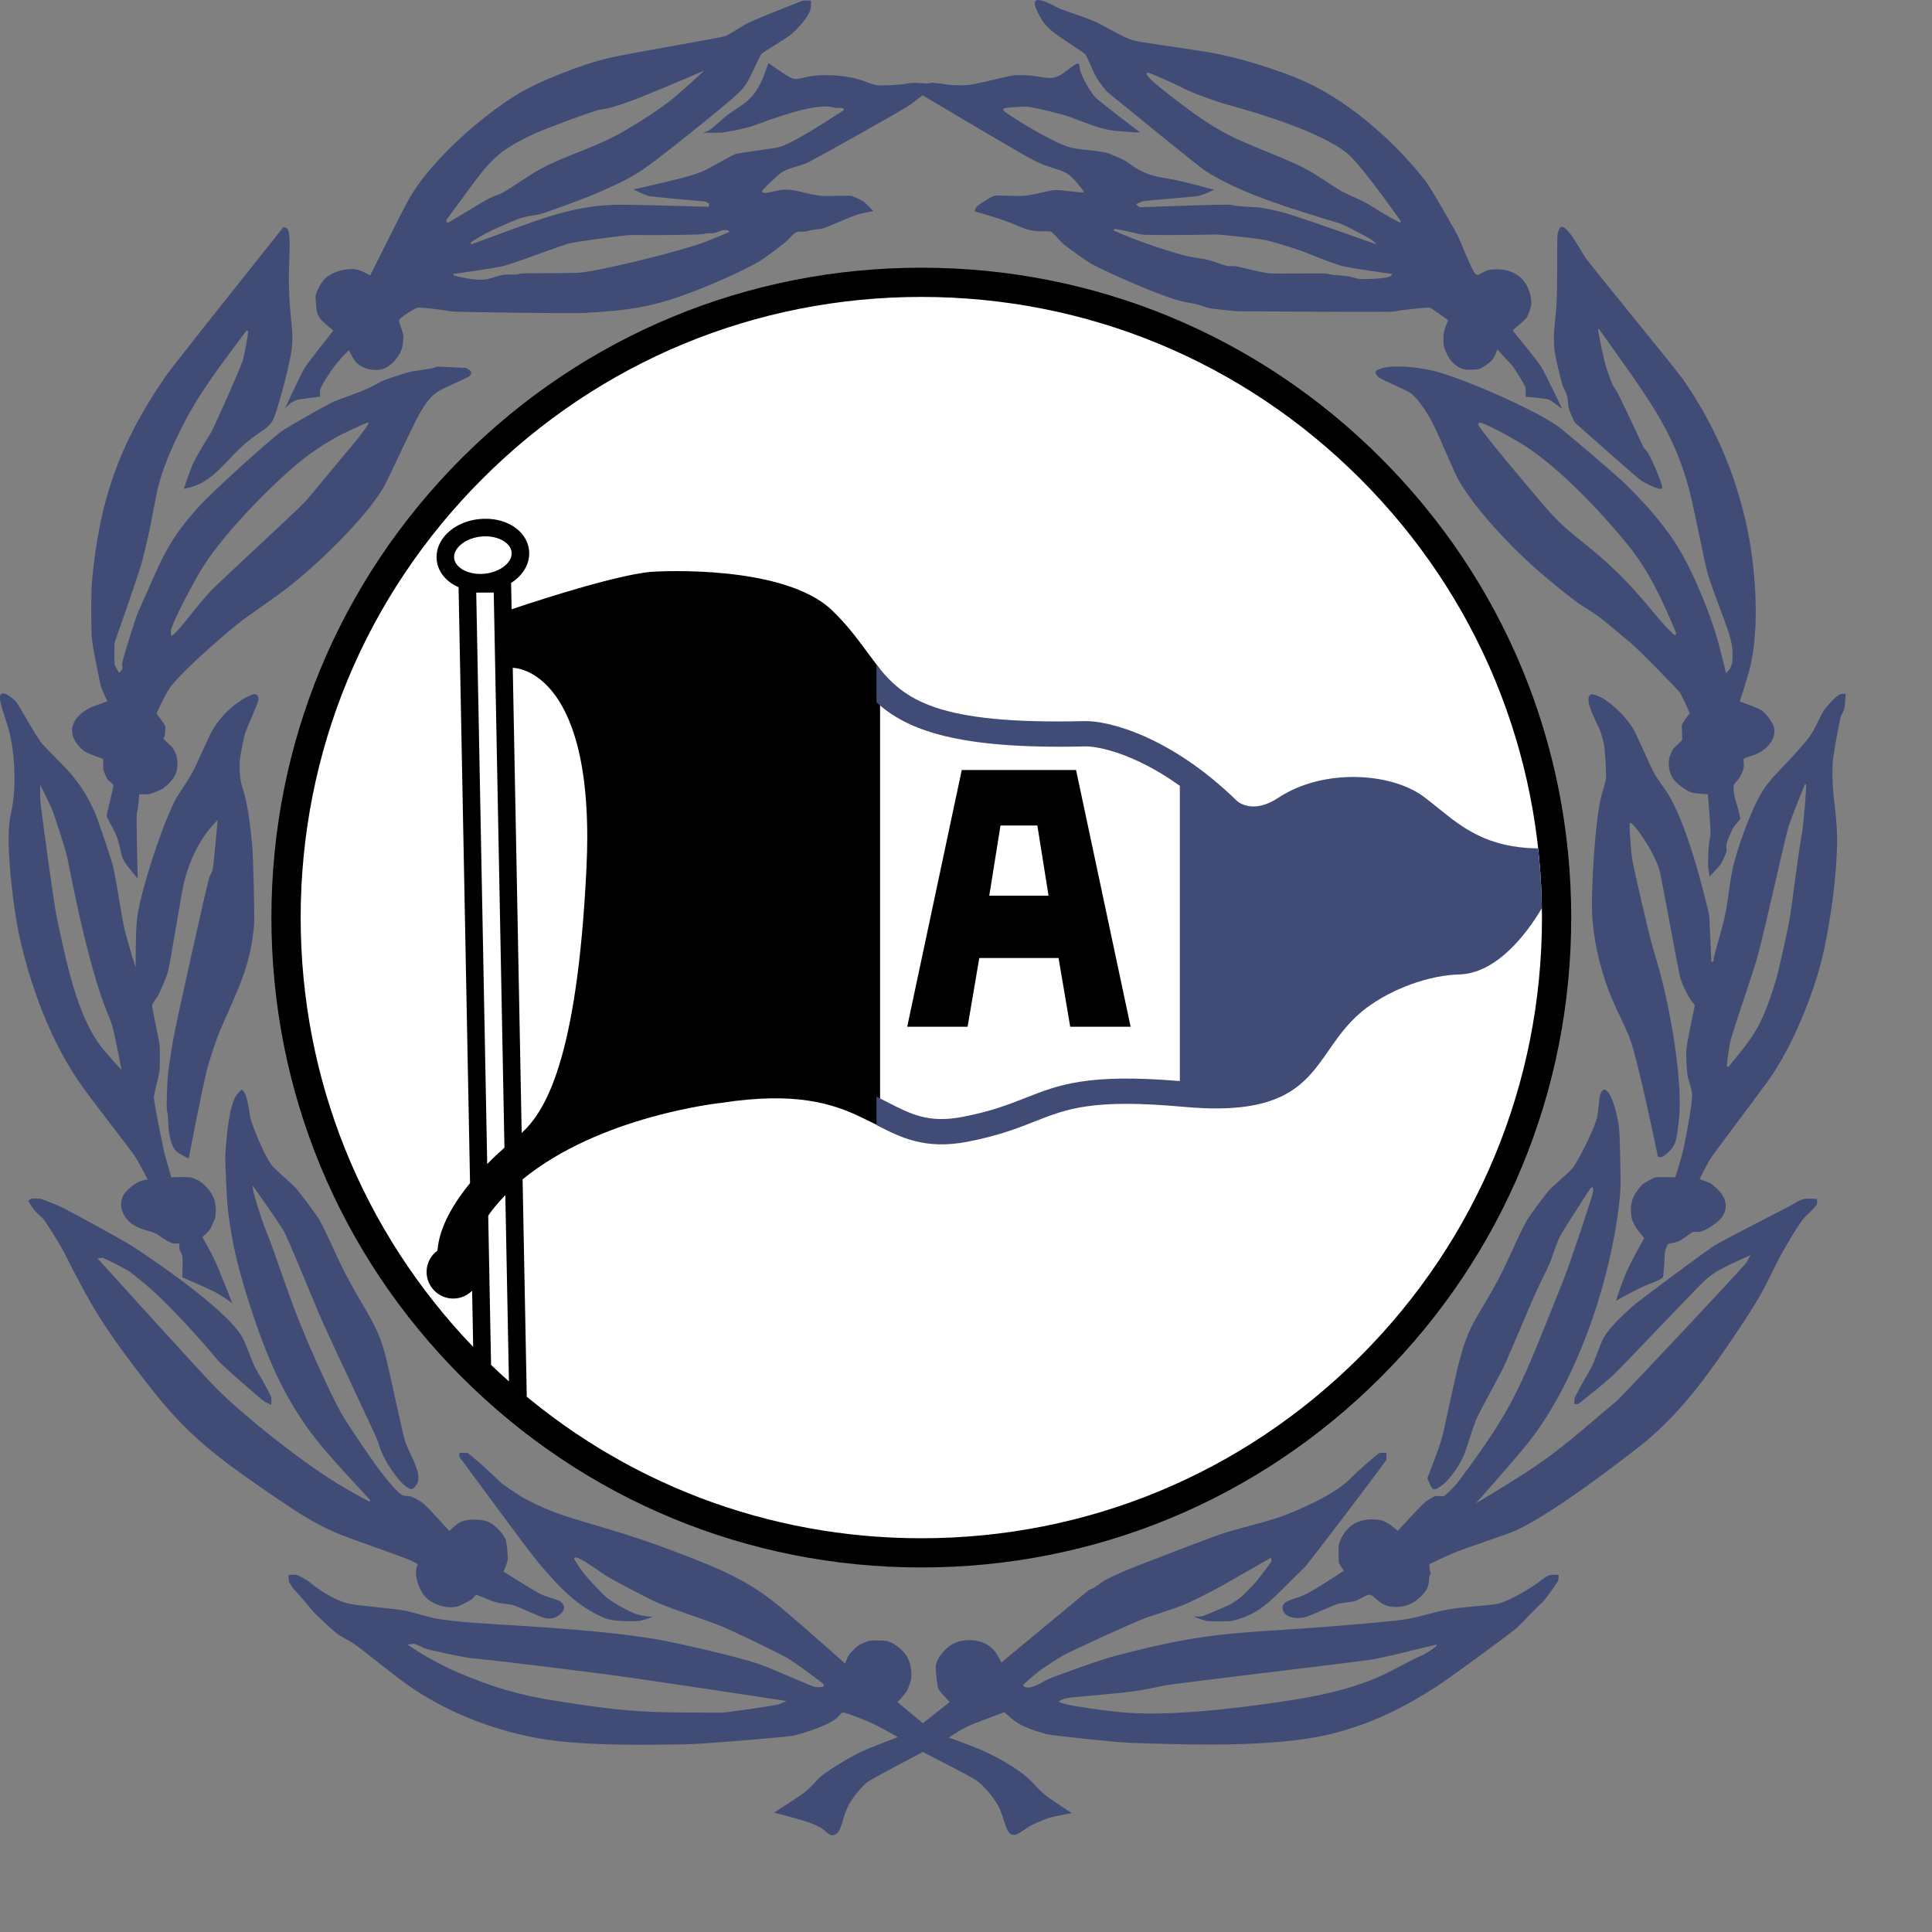 <?xml version="1.0" encoding="UTF-8" standalone="no"?>
<svg
   xmlns:dc="http://purl.org/dc/elements/1.1/"
   xmlns:cc="http://creativecommons.org/ns#"
   xmlns:rdf="http://www.w3.org/1999/02/22-rdf-syntax-ns#"
   xmlns:svg="http://www.w3.org/2000/svg"
   xmlns="http://www.w3.org/2000/svg"
   xmlns:sodipodi="http://sodipodi.sourceforge.net/DTD/sodipodi-0.dtd"
   xmlns:inkscape="http://www.inkscape.org/namespaces/inkscape"
   version="1.1"
   id="Layer_1"
   x="0px"
   y="0px"
   viewBox="0 0 1000 1000"
   xml:space="preserve"
   sodipodi:docname="Arminia.svg"
   width="1000"
   height="1000"
   inkscape:version="1.0.1 (3bc2e813f5, 2020-09-07)"><rect x="0" y="0" width="1000" height="1000" fill="#808080" stroke="none"/><defs
   id="defs31" /><sodipodi:namedview
   pagecolor="#ffffff"
   bordercolor="#666666"
   borderopacity="1"
   objecttolerance="10"
   gridtolerance="10"
   guidetolerance="10"
   inkscape:pageopacity="0"
   inkscape:pageshadow="2"
   inkscape:window-width="1920"
   inkscape:window-height="1017"
   id="namedview29"
   showgrid="false"
   inkscape:zoom="1.9812734"
   inkscape:cx="267"
   inkscape:cy="31"
   inkscape:window-x="-8"
   inkscape:window-y="-8"
   inkscape:window-maximized="1"
   inkscape:current-layer="Layer_1" />












<g
   id="g871"
   transform="matrix(4.423,0,0,4.423,-701.109,335.658)"><path
     style="fill:#414c76"
     d="m 212.792,-32.841 c 0.228,0.01 0.274,0.023 0.455,0.12 0.497,0.273 0.544,0.574 0.19,0.857 -0.334,0.264 -2.788,1.259 -3.613,1.763 -1.216,0.745 -1.993,2.154 -2.771,3.696 -1.268,2.523 -3.119,6.643 -3.737,7.685 -2.013,3.392 -7.472,8.788 -11.336,11.756 -1.876,1.439 -4.247,2.958 -5.836,4.24 -1.89,1.52 -6.969,5.97 -7.934,7.6 -0.651,1.092 -1.385,2.731 -1.385,2.731 0,0 0.888,1.139 1.008,1.439 0.06,0.154 0.017,1.072 -0.057,1.209 -0.063,0.11 -0.13,0.197 -0.113,0.297 0.02,0.117 0.614,0.608 0.965,0.959 0.16,0.156 0.5,0.817 0.547,1.062 0.354,1.824 -0.207,2.701 -1.512,3.767 -0.201,0.16 -1.499,0.697 -1.733,0.711 -0.488,0.037 -1.122,0 -1.122,0 0,0 -0.1,1.459 -0.21,1.943 -0.024,0.1 -0.047,0.16 -0.067,0.234 -0.097,0.334 0.096,7.707 0.096,7.707 0,0 -0.731,-0.882 -1.161,-1.444 -0.358,-0.46 -0.514,-0.72 -0.632,-1.048 -0.23,-0.654 -0.38,-1.739 -0.644,-2.414 -0.334,-0.858 -1.169,-2.18 -1.185,-2.397 -0.024,-0.314 0.841,-3.489 0.781,-3.64 -0.063,-0.153 -0.374,-0.37 -0.631,-0.621 -0.134,-0.13 -0.524,-1.005 -0.548,-1.228 -0.049,-0.511 0,-1.205 0,-1.205 0,0 -1.402,-0.475 -2.013,-0.799 -0.597,-0.316 -1.225,-1.058 -1.483,-1.702 -0.657,-1.67 0.745,-3.046 2.448,-3.713 0.634,-0.247 1.536,-0.545 1.536,-0.545 0,0 -0.384,-0.748 -0.601,-1.285 -0.204,-0.511 -0.264,-0.832 -0.33,-1.182 -0.268,-1.359 -0.685,-3.176 -0.899,-4.856 -0.1,-0.788 -0.1,-5.502 0,-6.604 0.875,-9.569 3.182,-16.177 8.608,-24.074 0.865,-1.259 9.065,-11.526 13.63,-17.269 0.14,-0.177 0.167,-0.197 0.277,-0.194 0.508,0.014 0.564,0.631 0.608,1.249 0.083,1.292 -0.107,3.57 -0.067,5.48 0.1,4.53 0.704,5.438 0.23,8.153 -0.337,1.927 -1.633,6.922 -2.167,7.79 -0.571,0.932 -1.345,1.129 -2.895,2.391 -2.32,1.893 -3.786,4.491 -6.467,5.292 -0.444,0.134 -0.992,0.247 -0.992,0.247 0,0 0.504,-1.582 0.992,-2.768 0.28,-0.681 1.452,-2.674 2.14,-3.736 0.347,-0.534 3.496,-7.653 3.736,-8.451 0.231,-0.755 0.692,-3.238 0.642,-3.445 -0.014,-0.058 -0.044,-0.108 -0.147,-0.111 -0.037,0 -0.054,0.021 -0.191,0.2 -3.927,5.259 -6.077,8.054 -8.364,13.109 -2.527,5.583 -1.759,6.18 -3.693,13.674 -0.344,1.328 -2.327,6.981 -3.192,9.432 -0.08,0.233 -0.08,2.571 0,2.744 0.197,0.414 0.491,0.879 0.491,0.879 0,0 0.237,-0.201 0.35,-0.374 0.064,-0.1 0.06,-0.434 0,-0.644 -0.053,-0.178 1.566,-5.402 1.887,-6.104 2.558,-5.559 3.039,-7.772 6.888,-12.091 1.894,-2.124 8.361,-7.89 9.867,-9.028 0.615,-0.465 5.56,-3.269 6.214,-3.526 1.376,-0.538 3.162,-1.125 4.114,-1.596 0.487,-0.241 0.941,-0.512 1.429,-0.755 0.524,-0.264 3.001,-1.061 3.596,-1.159 0.915,-0.149 2.117,-0.283 2.621,-0.45 0.053,-0.017 0.104,-0.037 0.15,-0.068 0.064,-0.04 0.094,-0.043 0.321,-0.033 z m -34.181,31.36 c 0.23,-0.127 0.798,-0.722 1.192,-1.203 1.259,-1.529 2.171,-2.728 3.276,-3.947 0.901,-0.991 9.646,-8.991 10.958,-10.369 1.142,-1.203 3.253,-3.901 5.753,-6.842 0.812,-0.958 1.857,-2.371 1.847,-2.498 -0.004,-0.043 -0.023,-0.074 -0.057,-0.09 -0.107,-0.058 -3.159,1.365 -4.014,1.873 -1.198,0.705 -2.003,1.225 -2.858,1.847 -3.245,2.374 -9.713,8.788 -12.511,13.269 -0.738,1.181 -3.653,6.497 -3.693,7.485 -0.01,0.24 0.05,0.508 0.107,0.475"
     id="path2" /><path
     style="fill:#414c76"
     d="m 175.8,62.143 c 0,0 -0.695,-1.352 -1.369,-2.518 -0.428,-0.73 -4.307,-5.636 -6.131,-8.145 -3.789,-5.215 -6.27,-11.982 -7.599,-18.193 -0.548,-2.567 -1.597,-10.31 -0.999,-13.519 0.05,-0.278 0.114,-0.535 0.171,-0.815 0.581,-2.885 0.377,-6.902 -0.348,-9.489 -0.25,-0.889 -0.574,-1.767 -0.841,-2.715 -0.31,-1.105 -0.27,-1.619 0.451,-1.452 0.18,0.04 0.978,0.603 1.188,0.838 0.378,0.424 2.214,3.8 2.939,4.784 0.457,0.625 2.17,2.225 3.275,3.446 1.393,1.536 2.304,3.102 3.022,4.701 0.424,0.942 2.037,5.723 2.227,6.605 0.487,2.264 0.995,6.017 1.342,7.362 0.488,1.887 1.252,4.268 1.252,4.268 0,0 0.004,-3.847 0.144,-5.396 0.317,-3.442 3.342,-12.268 4.695,-14.519 0.51,-0.854 1.105,-1.626 1.636,-2.561 0.728,-1.286 1.983,-4.361 2.561,-5.333 0.925,-1.556 2.427,-3.025 3.987,-3.819 0.347,-0.177 0.825,-0.361 0.965,-0.341 0.334,0.047 0.441,0.475 0.38,0.748 -0.117,0.531 -1.021,2.438 -1.512,3.72 -0.181,0.47 -0.665,3.011 -0.672,3.526 -0.033,2.116 0.154,2.32 0.555,3.746 0.481,1.72 0.764,4.394 0.904,5.934 0.134,1.483 0.301,8.588 0.221,9.44 -0.451,4.771 -1.816,7.284 -3.947,12.19 -0.454,1.042 -1.278,3.525 -1.596,4.799 -0.597,2.399 -2.11,10.246 -2.11,10.246 0,0 -0.805,-0.391 -1.249,-0.684 -0.704,-0.473 -0.998,-1.656 -1.115,-3.046 -0.047,-0.584 -0.03,-1.202 -0.117,-1.622 -0.016,-0.084 -0.037,-0.161 -0.053,-0.237 -0.087,-0.366 0.016,-3.569 0.147,-4.558 0.17,-1.333 0.35,-2.397 0.551,-3.639 0.273,-1.697 4.11,-18.906 4.284,-19.217 0.116,-0.211 0.233,-0.395 0.334,-0.699 0.147,-0.44 0.604,-5.896 0.604,-5.896 0,0 -0.207,0.214 -0.394,0.411 -1.756,1.85 -2.952,4.481 -3.509,6.791 -0.408,1.68 -1.627,9.557 -1.907,10.534 -0.197,0.696 -0.985,2.571 -1.219,2.907 -0.254,0.373 -0.557,0.746 -0.628,0.983 -0.06,0.2 0.532,2.774 0.839,4.447 0.09,0.478 0.09,2.922 0,3.419 -0.187,1.074 -0.531,2.061 -0.635,2.947 -0.04,0.328 1.052,5.938 1.366,7.029 0.314,1.09 0.668,2.338 0.668,2.338 0,0 1.602,-0.078 2.24,0 0.241,0.03 1.035,0.383 1.232,0.547 1.449,1.209 1.917,2.308 1.68,4.101 -0.034,0.247 -0.548,1.379 -0.715,1.565 -0.32,0.365 -0.798,0.791 -0.798,0.791 0,0 0.684,1.156 1.303,2.402 0.644,1.303 2.196,5.332 2.196,5.332 0,0 -0.791,-0.602 -1.693,-1.136 -0.791,-0.468 -4.156,-1.899 -4.156,-1.899 0,0 0.08,-2.188 0,-2.494 -0.097,-0.367 -0.314,-0.625 -0.334,-0.865 -0.024,-0.247 0,-0.617 0,-0.617 0,0 -0.434,0.043 -0.785,0 -0.197,-0.027 -1.072,-0.504 -1.373,-0.752 -0.547,-0.443 -0.817,-0.5 -1.819,-0.801 -1.369,-0.411 -2.221,-0.981 -2.715,-2.207 -0.24,-0.607 -0.17,-1.377 0.18,-1.95 0.294,-0.48 1.326,-1.435 2.144,-1.636 0.284,-0.071 0.655,-0.127 0.655,-0.127 m -3.062,-12.819 c 0,0 -0.792,-4.203 -1.122,-5.262 -0.207,-0.678 -0.421,-1.125 -0.628,-1.649 -2.097,-5.256 -3.84,-14.134 -4.578,-17.831 -0.177,-0.891 -1.535,-5.161 -1.889,-5.936 -0.558,-1.226 -1.303,-2.691 -1.303,-2.691 0,0 -0.007,0.838 0,1.629 0.011,0.781 1.663,12.654 1.933,13.867 1.042,4.664 2.241,11.506 5.38,15.372 0.794,0.979 2.207,2.501 2.207,2.501"
     id="path4" /><path
     style="fill:#414c76"
     d="m 201.82,99.736 -0.056,0.115 c 0,0 -1.396,-0.748 -2.518,-1.387 -5.068,-2.882 -12.254,-8.722 -15.453,-11.924 -1.636,-1.643 -13.856,-15.159 -13.856,-15.159 0,0 0.27,-0.063 0.534,-0.083 0.17,-0.014 2.965,1.415 3.289,1.68 0.577,0.477 1.112,0.871 1.679,1.342 2.725,2.264 6.651,6.66 8.648,9.072 0.407,0.487 5.115,4.617 5.459,4.784 0.344,0.167 0.711,0.331 0.711,0.331 0,0 0.04,-0.458 0,-0.861 -0.02,-0.228 -1.145,-2.237 -1.802,-3.334 -0.341,-0.563 -1.029,-2.653 -1.557,-3.651 -1.716,-3.272 -11.132,-9.59 -12.888,-10.705 -1.305,-0.835 -7.807,-4.394 -8.732,-4.788 -0.671,-0.284 -1.322,-0.531 -1.946,-0.755 -0.194,-0.069 -1.136,-0.069 -1.232,0 -0.134,0.097 -0.267,0.237 -0.267,0.237 0,0 0.317,0.555 0.587,0.938 0.254,0.353 0.765,0.784 1.092,1.093 0.277,0.256 2.044,3.081 2.521,4.029 3.112,6.193 4.661,8.818 9.783,15.409 4.665,6.004 7.917,8.435 15.116,13.353 2.481,1.693 4.421,2.932 6.845,3.987 1.622,0.708 5.76,2.069 8.521,3.147 0.531,0.207 1.065,0.488 1.092,0.582 0.02,0.073 -0.06,0.137 -0.11,0.293 -0.338,1.065 0.337,2.664 0.824,3.283 0.909,1.155 2.772,1.656 3.934,1.346 0.35,-0.098 1.563,-0.715 1.733,-0.883 0.21,-0.209 0.354,-0.434 0.477,-0.463 0.137,-0.033 1.389,0.57 2.267,0.84 0.558,0.172 1.299,0.172 1.987,0.334 0.581,0.138 2.928,1.289 3.723,1.514 0.705,0.197 1.519,0.004 2.087,-0.676 0.371,-0.439 0.253,-0.937 -0.294,-1.299 -0.277,-0.183 -1.142,-0.353 -2.1,-0.752 -0.658,-0.278 -4.478,-2.689 -4.478,-2.689 0,0 0.334,-0.734 0.491,-1.372 0.057,-0.228 -0.134,-2.174 -0.234,-2.381 -0.487,-1.015 -1.579,-2.087 -2.637,-2.254 -1.052,-0.163 -2.254,-0.146 -2.969,0.381 -0.401,0.297 -1.008,0.849 -1.008,0.849 0,0 -2.478,-2.766 -3.022,-3.199 -0.27,-0.221 -1.105,-0.75 -1.58,-0.848 -0.267,-0.058 -0.547,-0.023 -0.777,-0.094 -0.698,-0.2 -2.601,-2.738 -2.682,-2.838 -0.881,-1.129 -3.966,-5.697 -4.534,-6.719 -1.644,-2.955 -4.434,-9.313 -5.666,-12.638 -1.115,-3.002 -2.482,-7.155 -3.182,-8.799 -0.411,-0.958 -1.443,-4.22 -1.523,-4.808 -0.03,-0.234 -0.06,-0.484 -0.06,-0.484 0,0 2.785,3.884 3.673,5.355 0.374,0.621 2.725,6.334 4.114,9.66 1.078,2.578 6.824,14.582 6.951,15.099 0.304,1.223 1.099,2.729 2.301,4.204 0.557,0.688 1.312,1.342 1.733,1.186 0.117,-0.044 0.494,-0.531 0.561,-0.729 0.414,-1.202 -0.722,-2.879 -1.426,-4.688 -0.25,-0.642 -1.459,-6.435 -2.144,-9.361 -1.058,-4.541 -2.237,-5.354 -4.828,-10.289 -1.122,-2.137 -2.163,-4.711 -3.065,-6.34 -0.35,-0.635 -2.594,-3.63 -3.021,-4.031 -0.895,-0.838 -2.263,-1.993 -2.604,-2.434 -0.678,-0.878 -2.117,-4.076 -2.504,-5.613 -0.024,-0.104 -0.314,-2.336 -0.655,-2.841 -0.117,-0.174 -0.327,-0.413 -0.327,-0.413 0,0 -0.314,0.286 -0.544,0.553 -1.019,1.166 -1.316,5.924 -1.386,6.938 -0.06,0.865 0.177,5.763 0.334,6.945 0.494,3.673 1.015,5.884 2.06,9.292 2.174,7.104 4.508,12.789 8.859,18.015 1.679,2.013 3.673,4.12 5.539,6.153 0.153,0.17 0.166,0.195 0.142,0.243"
     id="path6" /><path
     style="fill:#414c76"
     d="m 285.796,110.298 c 0.174,-0.147 0.214,-0.167 0.397,-0.221 0.141,-0.043 0.264,-0.116 0.384,-0.193 0.388,-0.243 0.722,-0.511 1.092,-0.755 0.513,-0.334 2.357,-1.162 3.692,-1.683 3.561,-1.376 9.201,-3.572 10.649,-4.009 2.144,-0.649 4.431,-1.164 6.233,-1.785 2.033,-0.697 6.568,-2.688 8.272,-4.49 0.693,-0.737 3.281,-3.002 3.455,-3.021 0.374,-0.05 0.785,0 0.785,0 0,0 0.016,0.394 0,0.781 -0.011,0.178 -9.166,12.227 -9.615,12.651 -3.668,3.473 -4.767,5.329 -8.412,6.217 -0.345,0.084 -2.778,0.084 -3.08,0 -0.664,-0.187 -1.451,-0.507 -1.451,-0.507 0,0 0.478,0.013 0.91,-0.023 0.291,-0.024 3.166,-1.249 3.594,-1.527 0.41,-0.272 0.813,-0.523 1.176,-0.84 0.396,-0.348 0.755,-0.775 1.219,-1.219 0.418,-0.402 2.237,-2.781 2.223,-2.912 -0.019,-0.18 -0.084,-0.361 -0.084,-0.361 0,0 -3.164,1.834 -5.414,3.106 -1.76,0.991 -4.067,2.144 -5.039,2.517 -1.309,0.504 -2.76,0.922 -4.327,1.474 -1.052,0.367 -8.752,3.88 -9.569,4.362 -0.758,0.449 -1.396,0.873 -2.354,1.514 -0.615,0.414 -2.241,1.793 -2.268,1.924 -0.017,0.083 0.014,0.141 0.11,0.193 0.701,0.374 1.939,-0.407 2.577,-0.774 0.498,-0.284 6.314,-2.351 7.557,-2.684 13.256,-3.573 14.969,-2.484 32.204,-4.157 1.068,-0.103 2.09,-0.214 3.097,-0.421 1.401,-0.287 2.771,-0.758 4.223,-1.008 1.8,-0.308 5.132,-0.488 5.854,-0.672 1.053,-0.271 3.682,-1.666 5.135,-2.854 0.271,-0.224 0.741,-0.478 0.936,-0.504 0.387,-0.058 0.951,0 0.951,0 0,0 0.01,0.315 -0.03,0.604 -0.023,0.177 -1.553,2.313 -1.857,2.586 -1.055,0.959 -1.92,1.972 -2.981,2.983 -0.567,0.54 -7.993,5.974 -9.406,6.886 -3.853,2.479 -7.774,4.446 -12.485,5.582 -6.549,1.579 -16.653,1.235 -23.398,1.008 -1.459,-0.049 -9.139,-0.845 -9.74,-1.008 -0.982,-0.268 -2.748,-0.802 -3.753,-1.553 -0.554,-0.414 -1.215,-1.025 -1.215,-1.025 0,0 -2.095,0.774 -3.276,1.235 -0.851,0.331 -1.412,0.604 -2.14,1.049 -0.472,0.287 -1.079,0.677 -1.079,0.677 0,0 2.098,0.759 3.514,1.34 1.806,0.738 4.51,2.24 5.877,3.527 0.573,0.539 1.127,1.237 1.766,1.762 0.798,0.658 3.244,2.224 3.244,2.224 0,0 -1.481,0.254 -2.52,0.508 -0.471,0.11 -2.208,0.861 -2.545,1.093 -0.504,0.356 -1.277,0.863 -1.512,0.92 -1.086,0.261 -1.129,-1.262 -1.833,-2.938 -0.525,-1.246 -1.925,-2.818 -2.731,-3.402 -0.595,-0.428 -6.298,-3.336 -6.298,-3.336 0,0 -5.947,3.108 -6.465,3.506 -0.708,0.537 -1.923,1.996 -2.394,3.062 -0.637,1.44 -0.634,2.752 -1.442,3.108 -0.501,0.225 -0.738,-0.123 -1.369,-0.627 -0.264,-0.213 -1.105,-0.621 -1.639,-0.802 -1.49,-0.493 -4.107,-1.157 -4.107,-1.157 0,0 3.025,-1.908 3.729,-2.496 0.732,-0.607 1.169,-1.222 1.773,-1.746 0.935,-0.808 3.677,-2.407 4.692,-2.871 1.673,-0.762 4.307,-1.713 4.307,-1.713 0,0 -1.446,-0.844 -2.712,-1.476 -0.854,-0.431 -3.075,-1.289 -3.579,-1.39 -0.304,-0.057 -0.301,0.047 -0.701,0.465 -1.025,1.064 -4.287,1.996 -5.262,2.227 -0.668,0.153 -10.702,0.978 -12.261,1.004 -4.909,0.088 -10.768,0.158 -15.5,-0.396 -5.916,-0.689 -12.577,-3.048 -17.74,-6.821 -2.02,-1.479 -5.302,-4.188 -6.09,-4.661 -0.548,-0.334 -1.069,-0.584 -1.593,-0.925 -0.47,-0.304 -2.484,-2.151 -3.025,-2.772 -0.745,-0.858 -1.456,-1.79 -2.1,-2.421 -0.237,-0.237 -0.661,-0.879 -0.698,-1.059 -0.063,-0.322 -0.057,-0.761 -0.057,-0.761 0,0 0.535,-0.054 0.952,0 0.193,0.022 1.269,0.631 1.569,0.881 1.383,1.172 3.185,2.15 4.504,2.478 0.835,0.207 5.393,0.574 6.692,0.838 1.115,0.228 2.117,0.592 3.218,0.842 0.919,0.207 3.296,0.468 5.109,0.588 7.577,0.494 15.36,0.878 21.663,2.018 0.725,0.129 9.029,1.873 11.884,2.98 1.944,0.748 5.55,2.391 6.017,2.475 0.324,0.059 0.798,0.047 0.929,-0.024 0.24,-0.131 0.086,-0.307 -0.311,-0.604 -1.299,-0.981 -2.504,-1.896 -3.82,-2.731 -0.738,-0.465 -6.842,-3.405 -7.937,-3.819 -2.424,-0.919 -4.851,-1.687 -7.139,-2.603 -0.904,-0.366 -5.619,-2.844 -6.38,-3.357 -1.356,-0.919 -3.423,-2.454 -3.526,-1.891 -0.021,0.107 0.734,1.256 1.215,1.847 0.718,0.878 2.327,2.551 2.751,2.86 0.758,0.553 2.758,1.718 3.73,1.928 0.678,0.144 1.509,0.207 1.509,0.207 0,0 -0.835,0.308 -1.536,0.464 -0.35,0.077 -2.21,0.044 -2.895,-0.053 -0.671,-0.093 -0.838,-0.114 -1.406,-0.36 -3.131,-1.373 -5.275,-3.689 -7.569,-6.432 -1.185,-1.416 -6.077,-8.088 -9.085,-12.157 -0.137,-0.181 -0.15,-0.214 -0.15,-0.351 v -0.297 c 0,0 0.504,-0.063 0.951,0 0.181,0.023 2.675,2.233 3.793,3.359 0.327,0.327 2.211,1.609 2.895,1.973 3.459,1.816 4.952,2.117 10.144,3.676 2.481,0.746 4.875,1.557 7.239,2.455 5.383,2.041 8.715,3.393 12.471,6.508 2.738,2.271 7.65,6.668 7.65,6.668 0,0 0.2,-0.557 0.413,-0.959 0.11,-0.217 0.888,-0.991 1.132,-1.135 0.374,-0.217 0.844,-0.451 1.232,-0.548 0.307,-0.073 1.75,-0.073 2.07,0 0.33,0.08 0.604,0.197 0.895,0.382 1.656,1.034 2.073,2.272 2.017,3.933 -0.011,0.243 -0.398,1.358 -0.545,1.565 -0.394,0.551 -1.078,1.282 -1.078,1.282 l 2.968,2.468 3.142,-2.481 c 0,0 -0.704,-0.729 -1.038,-1.136 -0.201,-0.243 -0.265,-0.363 -0.324,-0.537 -0.117,-0.344 -0.313,-2.219 -0.271,-2.563 0.101,-0.784 0.805,-1.724 1.68,-2.364 1.352,-0.996 4.134,-0.925 5.332,0.797 0.324,0.465 0.664,1.177 0.664,1.177 z m -35.243,12.872 c 0,0 -10.367,-1.586 -17.772,-2.661 -4.445,-0.649 -15.911,-2.057 -19.146,-2.354 -0.848,-0.076 -5.279,-1.021 -5.516,-1.176 -0.334,-0.213 -1.035,-0.506 -1.202,-0.5 -0.311,0.006 -0.702,0.106 -0.702,0.106 0,0 0.862,0.567 1.597,1.022 1.065,0.664 3.078,1.716 4.197,2.187 4.304,1.81 7.085,2.651 11.813,3.402 8.989,1.423 11.009,1.299 19.035,1.339 0.672,0.007 6.512,-0.848 6.886,-1.005 0.396,-0.167 0.81,-0.36 0.81,-0.36 m 76.054,-6.588 c -1.821,0.395 -4.533,1.129 -7.26,1.684 -1.324,0.267 -22.996,2.791 -24.486,3.082 -1.151,0.223 -2.26,0.483 -3.553,0.67 -2.471,0.36 -7.037,0.635 -8.037,0.842 -0.304,0.063 -0.857,0.307 -0.834,0.369 0.172,0.453 6.56,1.213 7.89,1.307 5.226,0.374 12.037,-0.393 17.957,-1.255 4.116,-0.602 8.397,-1.439 12.051,-3.152 1.529,-0.715 3.349,-1.786 4.704,-2.351 0.345,-0.144 1.58,-0.981 1.593,-1.082 0.011,-0.057 0.007,-0.118 -0.025,-0.114 m 24.146,-140.318 c 0.095,0.204 0.124,0.247 0.277,0.413 0.159,0.174 0.294,0.371 0.417,0.569 0.264,0.43 1.797,3.793 1.553,4.033 -0.272,0.27 -2.07,-0.705 -2.352,-0.882 -0.557,-0.354 -5.125,-4.434 -7.662,-6.678 -0.17,-0.149 -0.2,-0.189 -0.295,-0.396 -0.226,-0.491 -0.504,-1.055 -0.606,-1.506 -0.11,-0.468 -0.073,-0.901 -0.17,-1.316 -0.095,-0.4 -0.312,-0.781 -0.501,-1.202 -0.2,-0.44 -0.969,-3.757 -1.009,-4.367 -0.163,-2.361 0.159,-3.006 0.278,-5.646 0.123,-2.718 0.006,-7.309 0.116,-7.833 0.06,-0.298 0.226,-0.668 0.334,-0.742 0.667,-0.47 2.123,2.331 2.839,3.443 0.533,0.828 10.704,13.199 11.506,14.36 3.496,5.063 5.83,10.308 7.265,16.348 1.256,5.293 1.807,12.915 0.444,17.843 -0.416,1.503 -1.078,3.496 -1.078,3.496 0,0 2.059,0.728 2.48,0.982 0.484,0.294 1.282,1.326 1.473,1.877 0.478,1.365 -0.709,2.851 -2.315,3.416 -0.52,0.183 -1.102,0.35 -1.175,0.45 -0.067,0.094 0.06,0.564 0,1.045 -0.03,0.244 -0.361,0.989 -0.546,1.232 -0.25,0.331 -0.549,0.602 -0.631,0.812 -0.056,0.15 0.058,1.218 0.168,1.569 0.285,0.901 0.638,2.19 0.598,2.357 -0.036,0.151 -0.396,0.471 -0.721,0.888 -0.188,0.241 -0.852,1.8 -0.881,2.07 -0.039,0.318 0.008,0.558 0,0.816 -0.011,0.193 -0.521,1.316 -0.716,1.566 -0.491,0.631 -1.282,1.423 -1.282,1.423 0,0 -0.033,-0.511 -0.076,-0.758 -0.021,-0.107 -0.041,-0.167 -0.057,-0.234 -0.07,-0.304 0.008,-2.494 0.113,-3.088 0.055,-0.294 0.109,-0.501 0.137,-0.811 0.057,-0.642 -0.304,-4.762 -0.304,-4.762 0,0 -1.202,-0.037 -1.793,-0.167 -0.562,-0.12 -1.56,-0.859 -2.03,-1.342 -0.611,-0.635 -0.855,-1.68 -0.711,-2.632 0.036,-0.26 0.393,-1.061 0.544,-1.231 0.341,-0.385 0.908,-0.823 0.968,-0.979 0.07,-0.207 -0.076,-1.646 0,-1.82 0.133,-0.32 0.902,-1.295 0.902,-1.295 0,0 -0.533,-1.306 -1.115,-2.374 -0.171,-0.317 -5.035,-5.256 -5.709,-5.794 -1.316,-1.055 -2.942,-2.527 -4.072,-3.318 -0.637,-0.445 -1.284,-0.828 -1.933,-1.259 -0.921,-0.611 -3.643,-2.809 -5.204,-4.197 -2.955,-2.628 -7.027,-6.868 -9.029,-10.371 -0.551,-0.965 -2.367,-5.422 -3.105,-6.802 -0.628,-1.165 -1.658,-2.784 -2.563,-3.402 -0.522,-0.358 -3.133,-1.426 -3.611,-1.763 -0.109,-0.08 -0.21,-0.16 -0.294,-0.294 -0.28,-0.45 -0.11,-0.567 0.538,-0.781 1.785,-0.591 5.578,0.087 6.754,0.447 4.074,1.246 11.043,4.351 13.827,6.254 0.778,0.531 7.089,5.92 8.063,6.885 1.957,1.94 4.063,4.241 5.667,6.679 2.06,3.124 4.259,8.53 5.208,12.09 0.379,1.422 0.825,3.302 0.825,3.302 0,0 0.203,-0.198 0.349,-0.365 0.142,-0.156 0.362,-0.684 0.379,-0.891 0.101,-1.362 0.014,-2.147 -0.394,-3.402 -0.678,-2.071 -1.903,-5.059 -2.461,-6.928 -0.399,-1.339 -1.528,-7.392 -2.185,-9.881 -1.873,-7.148 -5.161,-11.165 -10.387,-18.578 -0.127,-0.183 -0.147,-0.203 -0.184,-0.203 -0.023,0 -0.051,0.007 -0.077,0.018 -0.09,0.037 0.679,3.646 0.965,4.523 0.314,0.968 0.668,1.913 0.88,2.232 0.059,0.092 0.129,0.183 0.195,0.28 0.354,0.492 2.137,4.369 3.172,6.572 m 3.91,21.933 c -1.663,-4.036 -3.185,-7.141 -5.232,-9.782 -2.561,-3.302 -8.055,-9.313 -12.469,-12.134 -0.664,-0.424 -4.845,-2.864 -5.353,-2.691 -0.088,0.034 -0.109,0.074 -0.105,0.18 0.019,0.494 6.727,8.361 6.93,8.602 2.834,3.402 3.564,3.732 6.506,6.17 3.039,2.52 5.059,4.791 7.56,7.81 0.715,0.868 1.767,1.972 1.964,2.056 0.036,0.017 0.073,0.027 0.116,-0.016 0.046,-0.044 0.1,-0.144 0.083,-0.195"
     id="path8" /><path
     style="fill:#414c76"
     d="m 354.566,61.893 c 0,0 0.467,-1.479 0.787,-2.658 0.338,-1.256 1.26,-6.131 1.176,-7.111 -0.047,-0.498 -0.338,-1.352 -0.508,-2.041 -0.106,-0.443 -0.22,-2.511 -0.168,-3.081 0.102,-1.072 0.616,-3.366 0.959,-5.042 0.043,-0.225 0.035,-0.268 -0.119,-0.436 -0.713,-0.795 -1.342,-2.346 -1.51,-2.863 -0.257,-0.795 -2.281,-12.215 -2.518,-12.905 -0.243,-0.708 -0.791,-1.86 -1.219,-2.575 -0.478,-0.798 -1.92,-3.008 -2.207,-2.751 -0.09,0.077 0.124,3.258 0.281,4.19 0.267,1.59 1.973,8.902 2.471,10.598 0.34,1.152 0.703,2.342 1.008,3.557 1.249,4.951 2.484,12.564 1.964,16.662 -0.264,2.086 -0.251,2.817 -1.644,3.869 -0.213,0.16 -0.37,0.254 -0.65,0.215 -0.117,-0.018 -0.134,-0.045 -0.184,-0.269 -0.008,-0.028 -2.228,-10.853 -3.223,-13.565 -0.468,-1.27 -1.296,-2.83 -1.93,-4.281 -1.463,-3.34 -2.348,-7.108 -2.508,-10.487 -0.104,-2.291 0.283,-10.655 1.122,-13.811 0.174,-0.661 0.391,-1.235 0.504,-1.873 0.067,-0.4 -0.095,-3.265 -0.22,-3.903 -0.125,-0.631 -0.271,-1.219 -0.512,-1.847 -0.227,-0.59 -2.14,-3.92 -0.904,-4.129 0.137,-0.028 1.002,0.299 1.299,0.487 1.371,0.864 2.74,2.263 3.486,3.485 0.514,0.846 2.053,4.541 2.6,5.456 0.454,0.759 0.972,1.386 1.429,2.101 2.094,3.273 3.95,10.227 4.855,14.087 0.05,0.22 0.057,0.271 0.066,0.498 l 0.24,5.232 0.171,-0.054 c 0.073,-0.027 0.083,-0.047 0.08,-0.2 0,-0.117 0.026,-0.23 0.054,-0.341 0.373,-1.516 0.941,-3.258 1.293,-4.918 0.383,-1.813 0.506,-3.526 0.84,-5.179 0.465,-2.307 2.004,-6.594 3.232,-8.788 1.245,-2.22 2.527,-2.991 5.165,-6.09 0.429,-0.501 0.792,-0.979 1.092,-1.51 0.444,-0.794 0.968,-2.019 1.3,-2.477 0.207,-0.284 1.389,-1.686 1.886,-1.793 0.237,-0.05 0.595,-0.053 0.595,-0.053 0,0 -0.047,1.282 -0.17,1.789 -0.07,0.301 -0.219,0.505 -0.334,0.698 -0.147,0.24 -0.982,4.825 -1.01,5.543 -0.133,3.349 0.218,4.11 0.451,7.325 0.315,4.294 -0.681,11.313 -1.625,15.321 -1.086,4.588 -3.603,10.764 -6.424,14.668 -2.008,2.774 -6.479,8.614 -6.846,9.278 -0.565,1.032 -1.132,2.187 -1.132,2.187 0,0 0.769,0.231 1.299,0.502 0.237,0.121 1.067,0.898 1.255,1.168 0.641,0.949 0.762,1.957 -0.12,2.988 -0.374,0.434 -1.76,1.453 -2.534,1.512 -0.24,0.018 -0.416,-0.063 -0.645,0 -0.221,0.062 -0.824,0.539 -1.271,0.84 -0.188,0.123 -0.367,0.227 -0.545,0.293 -0.451,0.171 -0.932,0.171 -1.135,0.294 -0.094,0.057 -0.367,0.828 -0.378,1.065 -0.043,0.911 -0.126,2.641 -0.22,2.797 -0.215,0.358 -1.376,0.648 -2.574,1.22 -1.263,0.601 -2.919,1.553 -2.919,1.553 0,0 0.642,-2.021 1.219,-3.358 0.524,-1.213 2.084,-3.984 2.084,-3.984 0,0 -0.525,-0.641 -0.858,-1.088 -0.24,-0.331 -0.541,-0.936 -0.594,-1.199 -0.345,-1.699 0.147,-2.784 1.174,-3.934 0.154,-0.17 1.367,-0.85 1.567,-0.881 0.558,-0.082 2.354,-0.003 2.354,-0.003 m 6.154,-12.946 c 0.05,0.014 0.073,-0.008 0.218,-0.18 3.198,-3.851 3.775,-4.862 5.328,-9.688 0.332,-1.021 1.576,-6.634 1.767,-7.963 0.411,-2.856 0.935,-7.253 1.343,-9.406 0.18,-0.948 0.587,-5.779 0.486,-5.816 -0.022,-0.01 -0.049,-0.017 -0.076,-0.017 -0.036,-0.004 -0.051,0.019 -0.135,0.23 -0.633,1.566 -1.281,3.092 -1.828,4.721 -0.358,1.063 -2.633,11.48 -3.569,14.976 -0.53,1.99 -1.95,5.9 -3.192,9.938 -0.158,0.514 -0.52,3.102 -0.44,3.158 0.026,0.024 0.066,0.038 0.098,0.047"
     id="path10" /><path
     style="fill:#414c76"
     d="m 371.141,64.413 c 0,0 -0.921,-0.073 -1.459,0 -0.257,0.034 -0.755,0.247 -1.037,0.435 -0.916,0.598 -6.131,3.125 -9.431,4.981 -0.7,0.397 -9.042,6.578 -9.739,7.223 -1.041,0.958 -2.711,2.507 -3.319,3.652 -0.451,0.856 -1.075,2.832 -1.427,3.442 -0.709,1.239 -1.957,3.439 -1.973,3.666 -0.02,0.297 0,0.615 0,0.615 h 0.301 c 0.133,0 0.168,-0.014 0.344,-0.156 1.256,-1.006 2.468,-1.947 3.724,-3.076 1.099,-0.988 9.897,-10.344 10.998,-11.336 0.446,-0.4 1.089,-0.854 1.68,-1.176 1.278,-0.694 3.569,-1.692 3.569,-1.692 0,0 -0.251,0.454 -0.504,0.894 -0.219,0.382 -14.525,15.636 -15.156,16.164 -3.927,3.273 -6.454,5.7 -10.918,8.565 -2.277,1.466 -5.576,3.433 -5.576,3.433 0,0 4.621,-5.189 6.123,-7.085 5.954,-7.496 10.025,-20.044 10.792,-29.446 0.077,-0.972 -0.05,-6.842 -0.17,-7.613 -0.127,-0.825 -0.555,-3.025 -1.216,-3.92 -0.421,-0.564 -0.711,-0.447 -0.969,0.224 -0.123,0.334 -0.183,1.63 -0.334,2.494 -0.243,1.393 -2.299,5.36 -2.897,6.101 -0.396,0.487 -1.728,1.594 -2.603,2.434 -0.422,0.404 -2.5,3.216 -2.857,3.867 -0.895,1.629 -2.142,4.681 -3.276,6.801 -2.397,4.492 -3.318,4.959 -4.49,9.375 -0.756,2.843 -1.733,8.025 -2.141,9.351 -0.447,1.452 -1.009,2.842 -1.55,4.251 -0.08,0.21 -0.08,0.26 0.015,0.467 0.43,0.936 0.483,1.246 1.078,0.936 1.182,-0.611 2.397,-2.354 3.061,-3.807 0.417,-0.922 0.882,-2.718 1.426,-4.115 0.334,-0.856 2.033,-3.875 3.108,-5.963 0.734,-1.435 3.299,-7.782 4.447,-10.16 0.387,-0.795 0.795,-1.569 1.105,-2.311 0.414,-0.994 0.648,-1.93 1.079,-2.894 0.3,-0.672 2.27,-3.659 3.358,-5.372 0.17,-0.271 0.338,-0.538 0.461,-0.593 0.213,-0.086 0.207,0.242 0.17,0.535 -0.066,0.515 -2.744,8.496 -3.402,10.131 -5.158,12.882 -5.663,14.815 -12.428,23.851 -0.317,0.424 -1.457,1.553 -1.609,1.593 -0.24,0.066 -0.65,-0.029 -0.979,0 -0.172,0.016 -0.967,0.481 -1.231,0.715 -0.853,0.758 -3.192,3.369 -3.192,3.369 0,0 -0.488,-0.41 -0.842,-0.682 -0.304,-0.233 -0.818,-0.497 -1.063,-0.548 -2.504,-0.487 -4.276,0.558 -4.98,2.745 -0.077,0.24 -0.077,2.074 0,2.24 0.207,0.438 0.567,0.905 0.567,0.905 0,0 -2.023,1.345 -3.339,2.13 -0.789,0.471 -1.405,0.774 -1.974,0.969 -1.155,0.391 -2.114,0.607 -1.807,1.539 0.321,0.972 1.87,1.059 2.802,0.725 1.115,-0.395 3.232,-1.409 3.721,-1.51 0.686,-0.14 1.625,-0.2 1.989,-0.336 0.868,-0.332 1.329,-0.85 1.763,-0.672 0.244,0.1 0.765,0.625 1.176,0.911 1.068,0.751 2.914,0.589 3.97,-0.159 0.849,-0.605 1.569,-1.332 1.651,-2.332 0.024,-0.264 0.022,-0.58 0.119,-0.777 0.063,-0.135 0.119,-0.184 0.086,-0.287 -0.017,-0.057 -0.06,-0.11 -0.086,-0.204 -0.078,-0.243 -0.058,-0.761 -0.058,-0.761 0,0 1.394,-0.689 2.603,-1.219 1.441,-0.631 6.39,-2.213 7.515,-2.729 4.207,-1.927 11.684,-7.652 14.407,-9.786 4.662,-3.649 8.017,-8.254 11.877,-14.061 0.949,-1.429 1.88,-2.868 2.689,-4.367 0.728,-1.356 1.358,-2.765 2.097,-4.117 0.233,-0.421 2.134,-3.813 2.814,-4.407 0.523,-0.458 1.322,-1.31 1.346,-1.443 0.042,-0.276 0.001,-0.617 0.001,-0.617 M 291.713,-51.756 c 0.113,0.106 0.15,0.117 0.377,0.11 3.483,-0.117 10.051,-0.364 10.451,-0.274 0.077,0.02 0.152,0.04 0.236,0.057 0.66,0.14 1.978,0.166 2.966,0.246 0.692,0.058 2.468,0.432 3.353,0.708 3.213,0.999 10.531,3.63 10.531,3.63 0,0 -0.236,-0.24 -0.468,-0.454 -0.267,-0.247 -3.386,-1.873 -3.863,-2.017 -5.873,-1.75 -11.803,-3.602 -15.703,-6.13 -0.827,-0.537 -7.61,-6.087 -11.393,-9.162 -0.177,-0.144 -0.21,-0.177 -0.351,-0.358 -0.348,-0.437 -0.707,-0.894 -0.978,-1.355 -0.541,-0.918 -1.102,-2.464 -1.35,-2.775 -0.207,-0.263 -2.664,-1.736 -3.859,-2.688 -0.391,-0.312 -0.918,-0.871 -1.172,-1.255 -0.237,-0.351 -0.981,-1.723 -0.885,-2.127 0.186,-0.772 1.977,0.247 2.604,0.574 0.701,0.364 2.845,0.979 4.284,1.596 1.195,0.514 2.511,1.373 3.633,1.877 0.351,0.16 0.691,0.287 1.055,0.4 0.655,0.204 5.493,0.855 8.284,1.292 3.576,0.555 8.923,2.191 12.054,3.653 5.006,2.334 10.392,7.022 13.938,11.67 0.486,0.638 3.542,5.911 3.823,6.595 0.594,1.452 1.495,3.582 1.76,3.946 0.394,0.532 0.551,0.167 1.375,-0.193 0.606,-0.27 1.797,-0.194 2.392,-0.06 1.98,0.451 2.922,2.19 2.911,3.976 0,0.224 -0.413,1.413 -0.548,1.566 -0.357,0.424 -1.648,1.48 -1.648,1.48 0,0 2.791,3.382 3.328,4.23 0.527,0.831 2.484,4.968 2.484,4.968 0,0 -1.264,-0.977 -1.573,-1.104 -0.29,-0.117 -2.715,-0.334 -2.715,-0.334 0,0 0.034,-0.578 0,-1.039 -0.013,-0.184 -1.278,-2.284 -1.556,-2.575 -0.737,-0.784 -1.746,-1.936 -1.746,-1.936 0,0 -0.2,0.607 -0.434,1.015 -0.314,0.538 -1.306,1.155 -1.709,1.305 -0.211,0.077 -1.474,0.104 -1.721,0.037 -1.292,-0.354 -2.01,-1.392 -2.406,-2.741 -0.072,-0.234 -0.045,-1.463 0.032,-1.726 0.167,-0.551 0.472,-1.292 0.472,-1.292 0,0 -1.761,-1.292 -2.158,-1.463 -0.174,-0.074 -3.518,0.287 -4.133,0.448 -0.385,0.1 -12.127,0.006 -18.189,-0.027 -0.228,0 -0.276,-0.003 -0.504,-0.027 -1.061,-0.106 -2.604,-0.237 -3.179,-0.394 -0.367,-0.1 -0.685,-0.237 -1.035,-0.337 -0.508,-0.145 -1.078,-0.217 -1.652,-0.334 -2.578,-0.528 -9.132,-3.509 -10.806,-4.411 -0.66,-0.357 -3.224,-2.187 -3.522,-2.518 -0.488,-0.537 -1.145,-1.235 -1.318,-1.302 -0.2,-0.077 -0.865,-0.02 -1.465,-0.047 -1.353,-0.06 -2.182,-0.584 -3.518,-1.085 -1.441,-0.543 -3.945,-1.251 -3.945,-1.251 0,0 0.106,-0.301 0.209,-0.471 0.131,-0.224 0.838,-0.632 1.109,-0.809 0.434,-0.284 0.798,-0.468 1.088,-0.534 0.384,-0.09 2.371,0.087 3.499,0 0.815,-0.063 2.949,-0.647 3.554,-0.671 0.627,-0.026 2.012,0.214 2.954,0.274 0.154,0.013 0.308,0.016 0.351,-0.024 0.063,-0.059 -0.193,-0.38 -0.41,-0.65 -1.539,-1.95 -1.863,-1.688 -4.124,-2.498 -0.671,-0.241 -1.693,-0.768 -2.686,-1.342 -3.978,-2.301 -11.618,-6.846 -11.618,-6.846 0,0 -0.761,0.588 -1.482,1.132 -0.595,0.451 -11.797,6.742 -12.261,6.886 -1.182,0.373 -2.06,0.57 -2.815,1.052 -0.364,0.23 -2.204,1.996 -2.224,2.132 -0.06,0.432 0.912,0.127 1.92,-0.069 1.77,-0.345 2.882,0.4 4.939,0.624 0.804,0.087 2.614,-0.04 3.499,0 0.194,0.007 1.379,0.548 1.566,0.715 0.474,0.417 1.095,1.082 1.095,1.082 0,0 -0.988,0.163 -1.797,0.387 -0.854,0.234 -3.766,1.599 -4.223,1.676 -0.488,0.083 -1.032,0.08 -1.469,0.21 -0.077,0.024 -0.154,0.05 -0.234,0.071 -0.401,0.106 -0.972,0.016 -1.272,0.113 -0.16,0.05 -0.661,0.524 -1.003,0.908 -0.31,0.352 -2.661,2.117 -3.359,2.522 -1.145,0.667 -3.529,1.819 -5.206,2.517 -6.497,2.711 -8.955,3.142 -15.192,3.512 -1.402,0.084 -15.242,-0.086 -15.754,-0.193 -0.908,-0.191 -3.629,-0.488 -3.846,-0.421 -0.341,0.107 -2.067,1.145 -2.157,1.482 -0.037,0.141 0.371,1.086 0.504,1.764 0.047,0.24 -0.06,1.242 -0.17,1.569 -0.297,0.915 -1.289,2.09 -2.25,2.37 -1.099,0.318 -2.591,-0.093 -3.249,-0.971 -0.324,-0.434 -0.698,-1.246 -0.698,-1.246 0,0 -0.795,0.789 -1.359,1.457 -0.374,0.447 -1.95,2.633 -2.013,3.289 -0.031,0.306 0,0.701 0,0.701 0,0 -1.747,0.203 -2.548,0.334 -0.22,0.036 -0.892,0.38 -1.065,0.547 -0.204,0.197 -0.478,0.477 -0.478,0.477 0,0 1.76,-3.87 2.284,-4.718 0.504,-0.821 3.369,-4.367 3.369,-4.367 0,0 -0.895,-0.718 -1.352,-1.176 -0.207,-0.203 -0.484,-0.661 -0.548,-0.894 -0.107,-0.401 -0.22,-1.797 -0.167,-2.073 0.111,-0.581 0.698,-1.607 1.176,-2.031 0.908,-0.808 2.841,-1.296 3.973,-0.881 0.538,0.197 1.216,0.59 1.216,0.59 0,0 4.033,-8.12 4.761,-9.322 2.568,-4.25 8.01,-9.075 12.217,-11.717 2.585,-1.619 7.623,-3.609 10.972,-4.407 2.044,-0.487 13.293,-2.394 13.633,-2.561 0.842,-0.411 1.536,-0.935 2.438,-1.429 0.815,-0.445 4.237,-1.779 6.371,-2.634 0.21,-0.084 0.256,-0.094 0.484,-0.094 h 0.701 c 0,0 0.027,0.445 0,0.784 -0.074,0.989 -1.653,2.635 -2.351,3.207 -0.711,0.577 -3.225,2.009 -3.442,2.266 -0.227,0.264 -0.888,1.894 -1.473,2.983 -0.457,0.85 -0.894,1.304 -1.636,1.969 -1.405,1.27 -6.434,5.332 -9.195,7.433 -2.445,1.863 -3.58,2.41 -6.759,3.819 -1.446,0.643 -6.297,2.431 -6.941,2.565 -0.638,0.127 -1.226,0.187 -1.823,0.334 -0.592,0.147 -2.254,0.848 -3.747,1.555 -0.865,0.409 -2.374,1.286 -2.437,1.416 -0.017,0.04 -0.023,0.074 0.017,0.12 0.016,0.017 0.04,0.034 0.06,0.044 0.029,0.017 0.056,0.01 0.27,-0.067 6.962,-2.511 11.026,-4.384 16.525,-4.524 2.167,-0.053 10.965,0.237 10.965,0.237 0,0 0.05,-0.191 0.043,-0.32 -0.006,-0.08 -0.337,-0.294 -0.477,-0.308 -1.583,-0.15 -6.301,-0.53 -6.692,-0.671 -0.834,-0.301 -1.686,-0.741 -1.686,-0.741 0,0 3.623,-0.795 5.79,-1.36 1.052,-0.273 2.124,-0.643 2.688,-0.924 1.125,-0.561 2.888,-1.646 3.456,-1.846 0.538,-0.19 4.297,-0.595 5.179,-0.839 1.476,-0.41 5.145,-2.761 7.319,-4.18 0.187,-0.124 0.21,-0.14 0.207,-0.177 -0.01,-0.327 -0.651,-0.163 -1.095,-0.237 -0.094,-0.013 -0.161,-0.037 -0.237,-0.053 -2.198,-0.555 -7.58,1.579 -9.487,2.237 -0.661,0.227 -2.965,0.708 -3.509,0.731 -0.952,0.037 -2.17,0 -2.17,0 0,0 0.34,-0.093 0.627,-0.211 0.251,-0.103 1.326,-1.044 1.934,-1.595 0.501,-0.451 1.572,-1.066 2.267,-1.597 1.012,-0.774 1.696,-1.723 2.224,-3.064 0.277,-0.702 0.611,-1.673 0.611,-1.673 0,0 1.269,0.891 2.037,1.379 1.078,0.687 1.205,0.52 2.335,0.27 1.986,-0.444 4.774,-0.247 6.761,0.445 0.531,0.183 1.012,0.407 1.539,0.503 0.377,0.071 2.832,-0.05 3.446,-0.17 0.264,-0.05 0.508,-0.104 0.805,-0.114 0.594,-0.019 1.486,0.12 1.833,0.057 0.083,-0.013 0.154,-0.04 0.234,-0.053 0.253,-0.051 1.355,0.11 2.1,0.224 0.539,0.08 2.054,0.08 2.535,0 1.666,-0.278 4.68,-1.104 5.256,-1.119 3.699,-0.123 3.902,1.062 5.883,-0.421 0.451,-0.337 1.082,-0.834 1.339,-0.925 0.319,-0.109 0.264,0.167 0.37,0.691 0.221,1.052 1.376,2.812 1.8,3.256 0.481,0.504 5.249,4.117 5.249,4.117 0,0 -1.891,-0.087 -3.035,-0.217 -1.763,-0.201 -3.266,-0.915 -5.252,-1.633 -0.861,-0.312 -4.197,-1.115 -4.868,-1.175 -0.521,-0.044 -2.608,0.1 -2.774,0.193 -0.194,0.111 -0.15,0.231 0.14,0.438 1.735,1.228 5.93,3.726 7.686,4.157 0.924,0.227 3.092,0.347 4.101,0.588 0.44,0.103 2.032,0.798 2.407,1.048 0.365,0.244 0.685,0.511 1.092,0.755 1.693,1.021 2.831,1.038 4.561,1.385 1.663,0.337 4.602,1.153 4.602,1.153 0,0 -0.922,0.443 -1.746,0.697 -0.487,0.15 -6.348,0.534 -6.691,0.671 -0.348,0.138 -0.715,0.317 -0.715,0.317 z M 240.927,-67.63 c 0,0 -4.278,1.846 -7.169,3.015 -1.529,0.621 -3.309,1.222 -4.087,1.389 -0.374,0.077 -0.745,0.134 -1.135,0.217 -0.671,0.137 -6.067,2.121 -7.289,2.678 -5.386,2.451 -5.606,3.639 -10.348,9.974 -0.137,0.18 -0.15,0.213 -0.137,0.323 0.01,0.084 0.027,0.184 0.071,0.241 0.063,0.084 4.053,-2.474 5.122,-2.978 0.407,-0.194 0.737,-0.274 1.091,-0.421 0.518,-0.214 2.351,-1.466 3.613,-2.267 3.018,-1.917 6.044,-2.615 9.463,-4.321 2.046,-1.018 5.603,-3.293 7.249,-4.665 1.439,-1.202 3.556,-3.185 3.556,-3.185 m 81.508,17.62 c -1.543,-2.194 -4.905,-6.842 -6.302,-7.97 -2.901,-2.348 -9.72,-4.501 -13.853,-5.627 -1.253,-0.34 -3.942,-1.302 -4.704,-1.679 -1.83,-0.912 -4.621,-2.15 -4.758,-2.1 -0.09,0.03 -0.125,0.077 -0.11,0.177 0.083,0.67 5.699,4.714 5.793,4.781 3.947,2.761 5.78,3.216 10.665,5.288 1.052,0.447 2.116,0.96 3.023,1.513 1.22,0.738 2.746,1.833 3.611,2.263 0.918,0.461 2.334,1.039 2.938,1.43 1.412,0.908 3.566,2.15 3.633,2.08 0.051,-0.05 0.087,-0.123 0.064,-0.156 m -1.008,6.18 c 0,0 -4.614,-0.63 -5.823,-0.924 -0.809,-0.198 -2.774,-0.965 -4,-1.47 -1.102,-0.45 -3.646,-1.255 -4.929,-1.553 -0.831,-0.193 -5.314,-0.69 -6.043,-0.671 -2.675,0.073 -8.077,0.101 -8.542,0 -1.262,-0.272 -2.928,-0.684 -3.135,-0.64 -0.055,0.012 -0.107,0.043 -0.107,0.146 -0.003,0.037 0.021,0.05 0.228,0.141 2.478,1.089 7.108,2.701 9.146,3.042 0.614,0.099 1.192,0.153 1.819,0.334 0.755,0.217 1.819,0.633 2.211,0.671 0.229,0.023 0.431,0 0.645,0 0.473,0.003 2.771,0.671 4.059,0.84 0.805,0.108 6.404,-0.049 6.839,0.054 0.076,0.021 0.153,0.04 0.236,0.057 0.642,0.14 1.727,0.134 2.458,0.284 0.408,0.083 0.703,0.221 1.049,0.277 0.193,0.034 3.455,0.027 3.766,-0.384 0.069,-0.09 0.123,-0.204 0.123,-0.204 m -77.592,-4.905 c 0,0 -0.037,-0.11 -0.06,-0.157 -0.06,-0.104 -0.551,-0.069 -0.641,-0.06 -0.341,0.04 -0.661,0.271 -1.032,0.334 -0.314,0.057 -0.701,-0.004 -0.965,0.047 -0.087,0.013 -0.16,0.04 -0.234,0.067 -0.32,0.103 -5.482,0.153 -8.514,0.117 -0.684,-0.01 -6.865,0.835 -7.376,1.005 -2.194,0.734 -6.778,2.451 -7.603,2.628 -1.763,0.383 -5.823,0.924 -5.823,0.924 0,0 0.007,0.104 0.02,0.151 0.01,0.033 0.027,0.036 0.043,0.039 1.266,0.32 2.942,0.657 3.997,0.397 0.588,-0.143 1.453,-0.467 1.877,-0.505 0.551,-0.045 1.232,0.038 1.632,-0.049 0.084,-0.017 0.157,-0.04 0.234,-0.06 0.381,-0.107 4.338,-0.02 6.832,-0.117 2,-0.08 12.007,-2.504 15.008,-3.677 1.203,-0.47 2.605,-1.084 2.605,-1.084"
     id="path12" /><path
     d="m 320.107,-22.287 c -14.364,-14.364 -33.461,-22.274 -53.777,-22.274 -20.311,0 -39.41,7.91 -53.775,22.274 -14.364,14.364 -22.278,33.464 -22.278,53.778 0,20.315 7.914,39.413 22.278,53.778 14.365,14.363 33.464,22.273 53.775,22.273 20.316,0 39.413,-7.91 53.777,-22.273 14.365,-14.365 22.278,-33.463 22.278,-53.778 0.001,-20.314 -7.912,-39.414 -22.278,-53.778"
     id="path14" /><path
     style="fill:#ffffff"
     d="m 317.689,82.848 c -13.719,13.721 -31.957,21.276 -51.359,21.276 -17.967,0 -34.939,-6.487 -48.246,-18.345 0.685,0.608 1.373,1.205 2.074,1.783 l -0.487,-25.437 c 9.045,-7.416 23.009,-8.925 23.169,-8.94 l 0.04,-0.004 0.037,-0.007 c 8.611,-1.329 13.002,0.043 16.458,1.722 l 2.13,1.039 v -53.5 l -1.533,-2.043 c -1.095,-1.49 -2.337,-3.179 -4.093,-4.862 -5.596,-5.353 -20.044,-4.568 -20.926,-4.514 -0.598,0.016 -4.287,0.296 -16.568,4.394 l -0.06,-3.082 c 1.306,-0.828 2.12,-2.079 2.12,-3.453 0,-0.123 -0.007,-0.247 -0.02,-0.367 -0.247,-2.364 -2.818,-3.966 -5.846,-3.649 -1.686,0.177 -3.179,0.929 -4.097,2.063 -0.655,0.812 -0.962,1.777 -0.862,2.722 0.147,1.421 1.135,2.564 2.558,3.185 l 1.343,69.733 c -1.88,2.299 -3.607,5.113 -3.811,7.895 -0.781,0.57 -1.275,1.482 -1.275,2.501 0,1.716 1.399,3.115 3.119,3.115 0.861,0 1.642,-0.354 2.21,-0.918 l 0.124,6.581 C 200.859,68.152 193.7,50.373 193.7,31.491 c 0,-19.399 7.556,-37.64 21.273,-51.357 13.72,-13.719 31.957,-21.276 51.357,-21.276 19.402,0 37.641,7.557 51.359,21.276 13.721,13.717 21.273,31.958 21.273,51.357 0,19.399 -7.552,37.641 -21.273,51.357"
     id="path16" /><path
     d="m 282.391,36.223 1.365,8.04 h 7.069 l -6.386,-30.044 h -13.375 l -6.384,30.044 h 7.066 l 1.369,-8.04 z m -8.108,-7.296 1.313,-8.211 h 4.314 l 1.309,8.211 z"
     id="path18" /><path
     style="fill:#414c76"
     d="m 325.057,17.297 c -3.74,-2.745 -11.634,-3.343 -16.973,0.186 -2.861,1.891 -4.578,0.562 -4.792,0.374 -7.803,-7.623 -15.14,-9.456 -17.935,-9.358 -17.135,0.403 -21.024,-2.437 -24.273,-6.611 v 4.414 c 3.576,3.255 9.473,5.512 24.361,5.158 1.496,-0.05 5.814,0.798 11.14,4.611 V 50.62 c -10.778,-0.901 -14.161,0.431 -18.058,1.967 -1.98,0.781 -4.03,1.589 -7.383,2.226 -3.97,0.763 -6.034,-0.303 -8.889,-1.778 -0.381,-0.193 -0.768,-0.394 -1.172,-0.595 v 3.33 c 2.932,1.508 5.747,2.891 10.618,1.959 3.623,-0.694 5.903,-1.593 7.914,-2.384 3.789,-1.495 6.784,-2.678 17.52,-1.698 11.56,1.047 14.14,-2.676 16.871,-6.616 1.446,-2.083 2.942,-4.243 6.052,-6.05 l 0.022,-0.01 0.022,-0.018 c 0.043,-0.026 4.309,-2.674 9.209,-2.81 4.218,-0.121 7.717,-4.496 9.637,-7.747 -0.033,-2.354 -0.18,-4.692 -0.434,-7.002 -5.951,-0.067 -8.865,-2.427 -11.686,-4.708 -0.603,-0.488 -1.176,-0.949 -1.771,-1.389"
     id="path20" /><path
     style="fill:#ffffff"
     d="m 214.245,-6.544 h 2.05 c 0.023,1.246 0.731,38.075 1.252,64.964 -0.547,0.48 -1.252,1.132 -2.017,1.91 -0.521,-27.003 -1.262,-65.548 -1.285,-66.874 m 4.274,8.809 h 0.02 c 0.083,0 2.043,0.026 4.084,2.173 2.173,2.281 4.614,7.172 4.614,17.621 0,1.128 -0.027,2.32 -0.091,3.586 -1.091,22.833 -4.931,28.578 -7.582,31.055 L 218.519,2.265 m -2.331,63.364 c 0.458,-0.578 0.948,-1.129 1.462,-1.656 0.214,11.082 0.378,19.631 0.421,21.795 -0.708,-0.629 -1.402,-1.273 -2.09,-1.935 -0.064,-3.285 -0.184,-9.613 -0.334,-17.46 0.19,-0.283 0.374,-0.534 0.541,-0.744"
     id="path22" /><path
     d="m 213.677,70.689 c -0.1,-0.092 -0.203,-0.183 -0.313,-0.258 0.091,-0.205 0.191,-0.412 0.298,-0.629 l 0.015,0.887"
     id="path24" /><path
     style="fill:#ffffff"
     d="m 215.25,-8.751 c -1.823,0.19 -3.466,-0.641 -3.589,-1.819 -0.054,-0.511 0.196,-0.945 0.417,-1.216 0.571,-0.704 1.583,-1.195 2.714,-1.311 1.824,-0.195 3.466,0.64 3.593,1.819 0.124,1.179 -1.312,2.334 -3.135,2.527"
     id="path26" /></g>
</svg>
